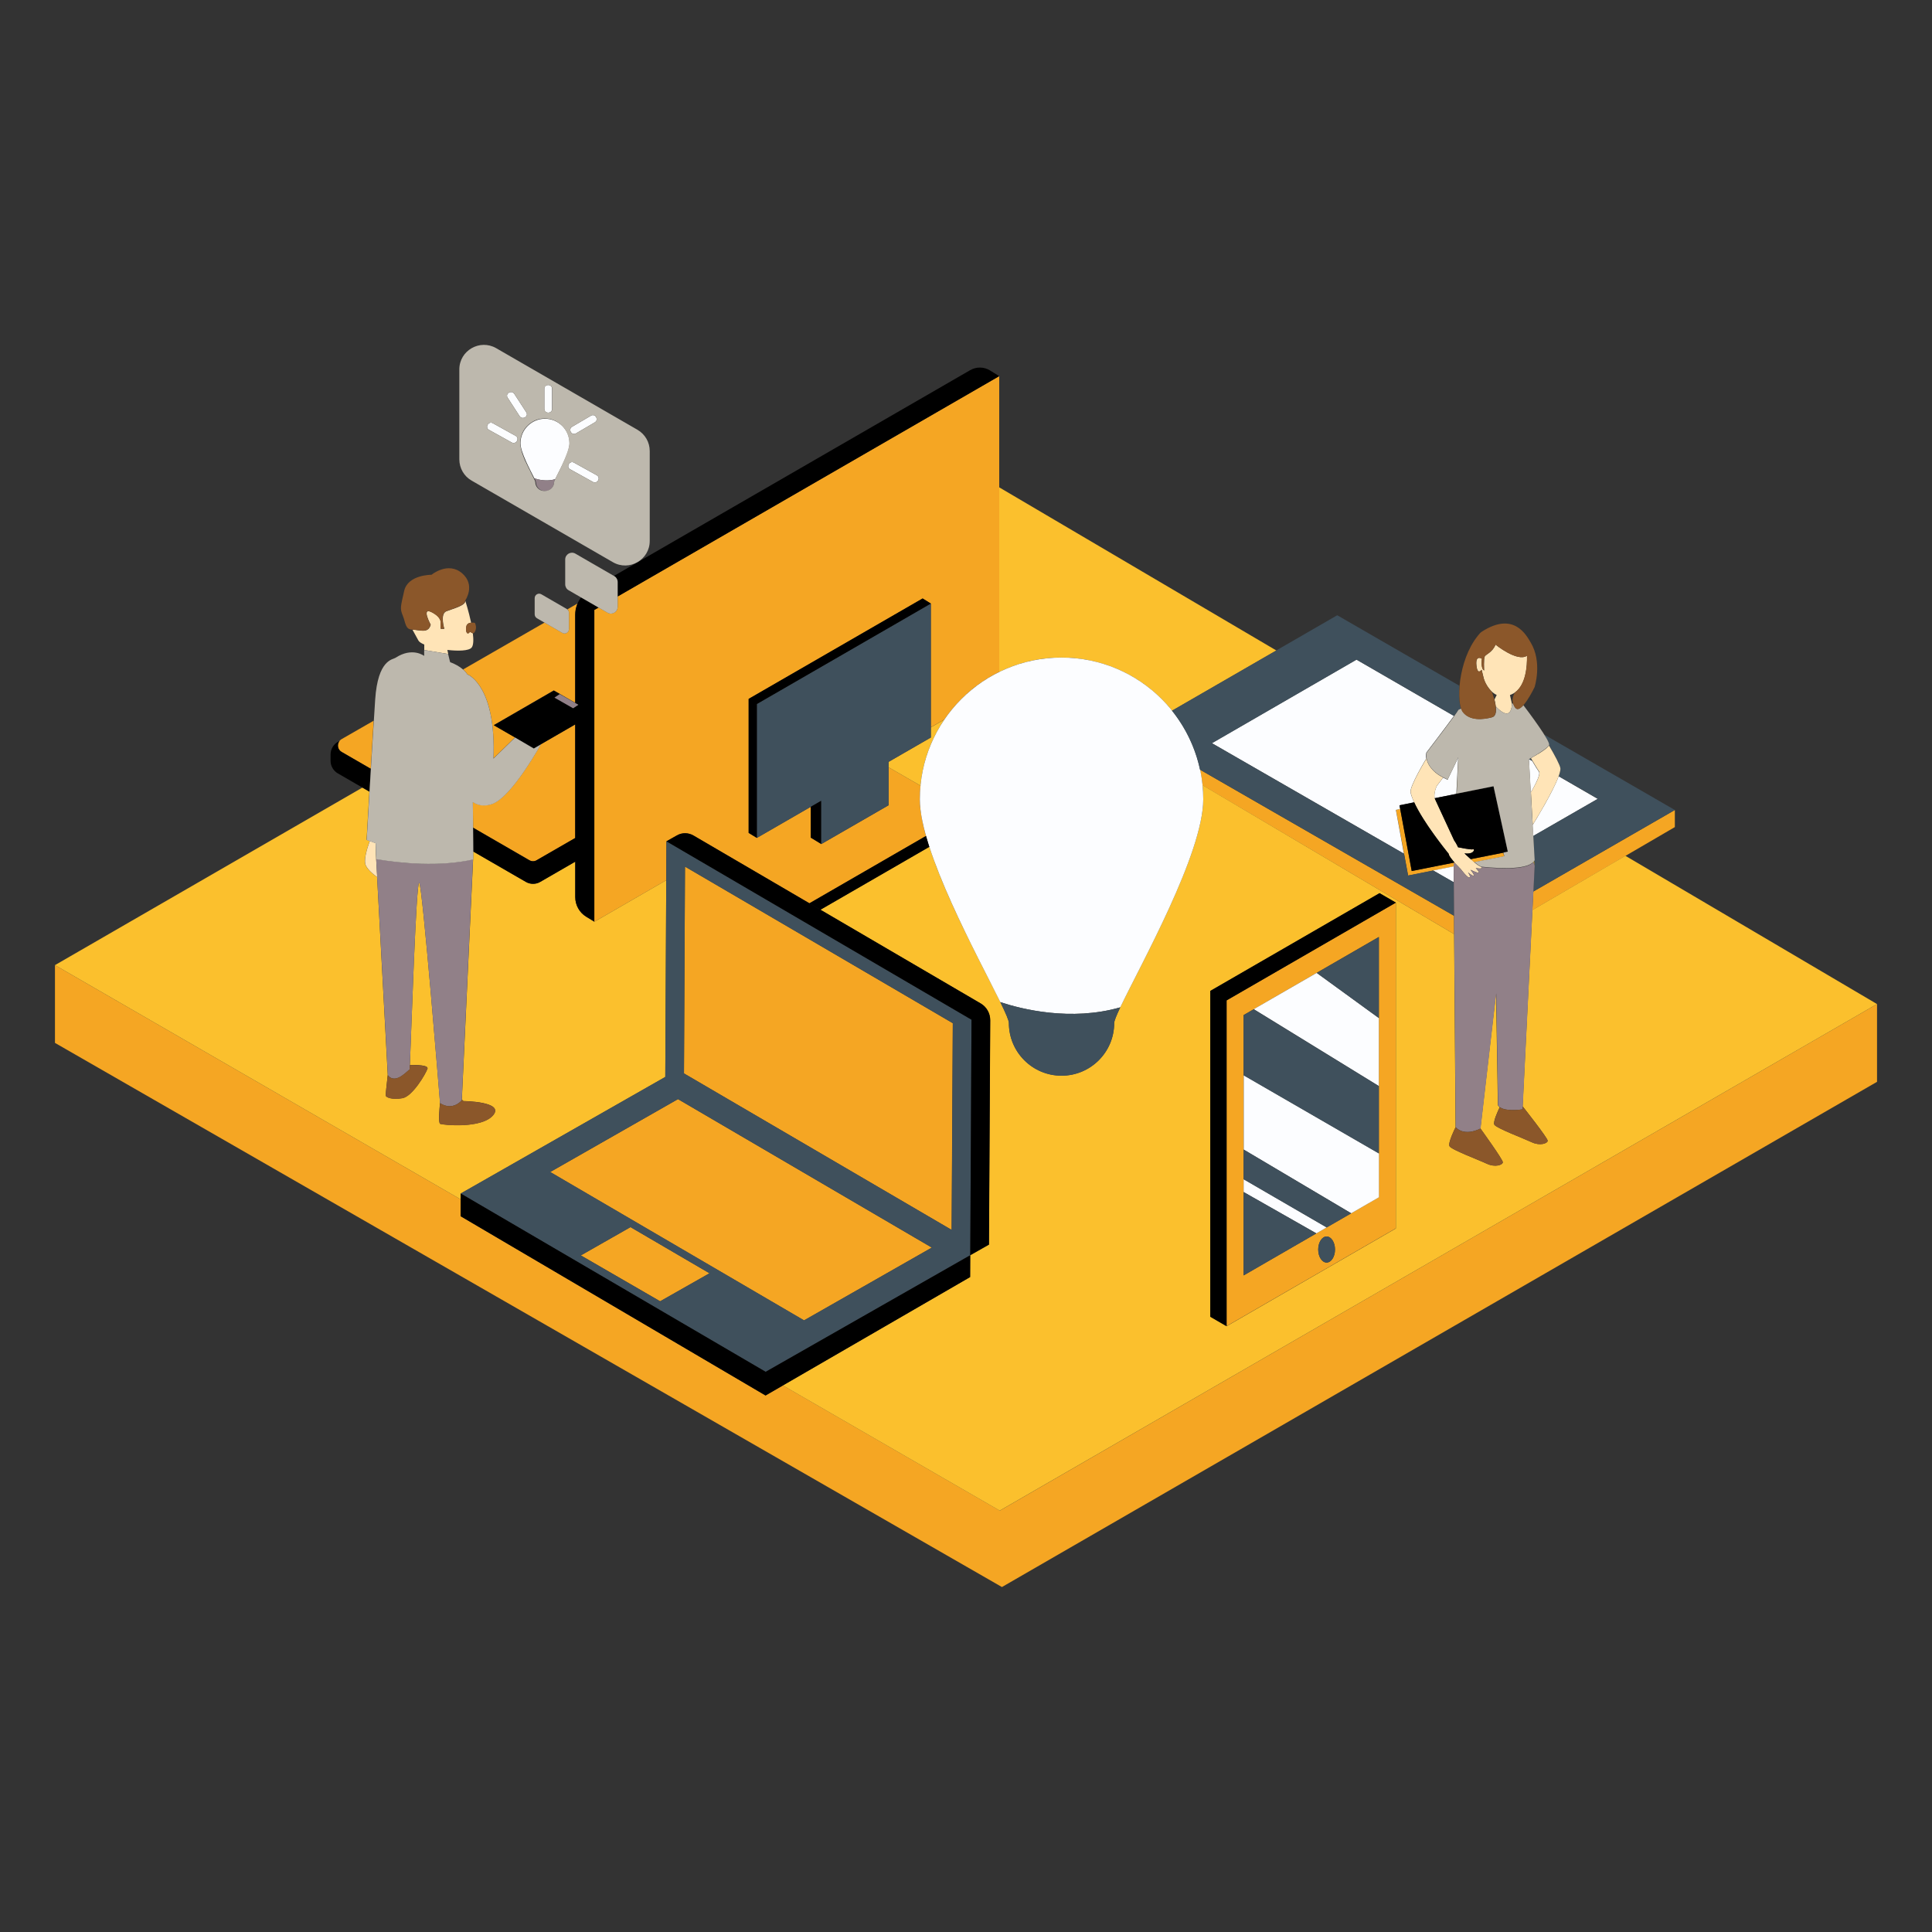 <?xml version="1.0" standalone="no"?>
<svg version="1.1" id="Layer_2" xmlns="http://www.w3.org/2000/svg" xmlns:xlink="http://www.w3.org/1999/xlink" x="0px" y="0px" viewBox="0 0 2000 2000" enable-background="new 0 0 2000 2000" xml:space="preserve">
<rect x="0" y="0" width="2000" height="2000" fill="#333333" stroke="none"/>
<path id="color_x5F_9" fill="#f5a623" d="M1943.1,1039.4v80.5l-905.9,523L56.9,1079.6v-80.5l420,242.5l-0.1,17.4l315.7,185.6
	l18-10.4l224.5,129.6L1943.1,1039.4z M595.5,749.9L560,770.4c-8.3,14.6-33,55.7-50.6,61.8c-8.3,2.9-15,1.2-19.9-2
	c0.1,9.7,0.2,18.7,0.3,26.6l58.3,33.7c2.4,1.4,5.3,1.4,7.6,0l39.9-23V749.9H595.5z M1269.7,1372.8l175.2-101.2V934.4l-175.2,101.2
	V1372.8z M1373.3,1307c-4.8,0-8.7-6.1-8.7-13.5s3.9-13.5,8.7-13.5c4.8,0,8.7,6.1,8.7,13.5S1378.1,1307,1373.3,1307z M1287.4,1050.8
	l140-80.9v269.5l-140,80.9V1050.8z M652.7,1270.3l81.8,47.8l-51.1,29l-82.1-47.5L652.7,1270.3z M353.7,765.1l33.1-19
	c-0.9,15-2,32.5-3,49.7l-30.1-17.4C348.6,775.4,348.6,768.1,353.7,765.1z M484.3,698.2l-0.2,0.3c-1.2-2.1-2.9-3.9-4.7-5.5l84.3-48.5
	l18.4,10.6c3,1.8,6.9-0.4,6.9-4v-16.8c0-1.4-0.6-2.6-1.6-3.5l10.5-6.1c-1.5,3.6-2.3,7.5-2.3,11.5v91.3l-6.1-3.5l-16.2-9.3
	l-62.1,35.9l22,12.7l-22.4,21.8C513.8,711.2,485.3,698.7,484.3,698.2z M701.8,1137.8l262.8,153.7l-132.3,75.4l-262.8-153.6
	L701.8,1137.8z M1733.8,838.5v17.7l-147.5,86l1-19.3L1733.8,838.5z M1505.3,967l-260.5-154.1c-0.5-5.5-1.4-10.9-2.5-16.1L1505.2,948
	L1505.3,967z M639.4,617.4l395-228.1v306.2c-0.3,0.1-0.5,0.2-0.7,0.4c-8.8,4.4-17,9.6-24.7,15.5c-1.3,1-2.6,2-3.8,3.1
	c-2.5,2.1-4.9,4.2-7.3,6.5c-0.9,0.9-1.8,1.7-2.7,2.6c-6.5,6.5-12.4,13.6-17.6,21.2l-14,8.1V624.8l-8.5-5.2L775,723.5v138.3v0.4
	l8.5,5.2l55.8-32.2v31.9l10.7,6.5v0.3l69.9-40.3v-39.3l33,19c-0.4,4.7-0.7,9.4-0.7,14.2l0,0c0,1,0,1.9,0.1,2.9c0,0.3,0,0.6,0,1
	c0,0.7,0.1,1.4,0.1,2.1c0,0.4,0.1,0.7,0.1,1.1c0.1,0.7,0.1,1.4,0.2,2.1c0,0.3,0.1,0.7,0.1,1c0.1,0.9,0.2,1.9,0.4,2.8
	c0,0.1,0,0.3,0.1,0.4c0.2,1.1,0.3,2.2,0.5,3.3c0.1,0.3,0.1,0.7,0.2,1c0.1,0.8,0.3,1.6,0.4,2.5c0.1,0.4,0.2,0.8,0.2,1.2
	c0.2,0.8,0.3,1.6,0.5,2.4c0.1,0.4,0.2,0.8,0.2,1.2c0.2,1,0.4,1.9,0.7,2.9c0.1,0.2,0.1,0.5,0.2,0.7c0.3,1.2,0.6,2.5,0.9,3.7
	c0.1,0.3,0.2,0.6,0.2,0.9c0.3,1,0.5,1.9,0.8,2.9c0.1,0.4,0.2,0.8,0.3,1.2c0.1,0.2,0.1,0.4,0.2,0.6l-120.7,69.7L743.6,880l-25.7-15
	c-5.3-3.1-11.9-3.2-17.2-0.1l-10.8,6.1l-0.2,40.2l-74.4,43V631.4l4.4-2.5l9.2,5.3c4.7,2.7,10.5-0.7,10.5-6.1V617.4z M709.1,897.1
	l277.2,162.1l-1.2,214l-277.1-162L709.1,897.1z M1508.8,896.2l-51.1,10.2l-12.6-68l4.4-0.9l11.9,64.1l44.3-8.8
	C1506.7,894,1507.8,895.1,1508.8,896.2z M1522.4,889.4l33.8-6.7l0.8,3.8l-30.9,6.1C1524.9,891.7,1523.6,890.5,1522.4,889.4z"></path>
<path id="color_x5F_8" fill="#fbc02d" d="M1471.5,844.4c0.1,0.2,0.3,0.5,0.4,0.7C1471.8,844.9,1471.6,844.7,1471.5,844.4z
	 M1468.5,839.4c-0.2-0.3-0.4-0.6-0.5-1C1468.1,838.8,1468.3,839.1,1468.5,839.4z M1469.7,841.5c-0.1-0.3-0.3-0.5-0.4-0.8
	C1469.4,841,1469.6,841.2,1469.7,841.5z M1472.8,846.6c0.2,0.3,0.4,0.6,0.6,0.9C1473.2,847.2,1473,846.9,1472.8,846.6z
	 M1476.3,852.1c-0.2-0.3-0.4-0.6-0.6-0.9C1475.9,851.5,1476.1,851.8,1476.3,852.1z M1474.2,848.9c0.2,0.3,0.4,0.6,0.6,0.9
	C1474.6,849.5,1474.4,849.2,1474.2,848.9z M1464.5,831.7c0.2,0.3,0.3,0.6,0.5,1C1464.8,832.4,1464.7,832.1,1464.5,831.7z
	 M1461.4,824.2L1461.4,824.2c0.2,0.6,0.4,1.3,0.7,1.9l0,0C1461.8,825.4,1461.6,824.8,1461.4,824.2z M1461.3,823.8
	c-0.2-0.6-0.4-1.1-0.5-1.7l0,0C1460.9,822.7,1461.1,823.3,1461.3,823.8z M1477.8,854.3c-0.2-0.3-0.3-0.5-0.5-0.8
	C1477.4,853.7,1477.6,854,1477.8,854.3z M1466.1,834.9c-0.2-0.3-0.3-0.7-0.5-1C1465.7,834.3,1465.9,834.6,1466.1,834.9z
	 M1462.9,828.3c-0.2-0.5-0.4-1-0.6-1.5C1462.5,827.2,1462.7,827.8,1462.9,828.3L1462.9,828.3z M1466.7,836.2c0.2,0.3,0.4,0.7,0.5,1
	C1467.1,836.8,1466.9,836.5,1466.7,836.2z M1476.6,784.8c0,0.2,0.1,0.5,0.1,0.7C1476.7,785.3,1476.6,785,1476.6,784.8z
	 M1476.6,784.7c0-0.2-0.1-0.5-0.1-0.7C1476.5,784.2,1476.6,784.5,1476.6,784.7z M1496.2,879.5c-0.3-0.4-0.6-0.8-0.9-1.2
	C1495.6,878.7,1495.9,879.1,1496.2,879.5z M1497.1,880.6c-0.2-0.2-0.3-0.4-0.5-0.6C1496.8,880.2,1496.9,880.4,1497.1,880.6z
	 M1494.7,877.6c-0.2-0.2-0.3-0.4-0.5-0.7C1494.4,877.2,1494.6,877.4,1494.7,877.6z M1481.2,859.2c0.2,0.2,0.3,0.5,0.5,0.7
	C1481.5,859.7,1481.4,859.5,1481.2,859.2z M1493.6,876.1c-0.2-0.2-0.4-0.5-0.5-0.7C1493.2,875.7,1493.4,875.9,1493.6,876.1z
	 M1497.5,881.1c0.1,0.2,0.3,0.4,0.4,0.5C1497.7,881.4,1497.6,881.3,1497.5,881.1z M1498.5,882.4c-0.1-0.1-0.2-0.3-0.4-0.5
	C1498.3,882.2,1498.4,882.3,1498.5,882.4z M1460.3,820.2c0.1,0.6,0.3,1.2,0.4,1.8l0,0C1460.6,821.4,1460.4,820.8,1460.3,820.2
	c-1.1-5.7,14.1-31.3,16.1-34.7l0,0C1476.4,785.5,1459.1,814.1,1460.3,820.2z M1476.5,784c-0.1-1.2-0.1-2.3,0-3.1
	C1476.4,781.7,1476.4,782.7,1476.5,784z M1491.8,873.8c0.2,0.2,0.4,0.5,0.5,0.7C1492.2,874.3,1492,874.1,1491.8,873.8z
	 M1487.1,867.5c0.1,0.2,0.3,0.4,0.4,0.6C1487.4,867.9,1487.2,867.7,1487.1,867.5z M1489.4,870.6c0.1,0.2,0.2,0.3,0.4,0.5
	C1489.6,870.9,1489.5,870.8,1489.4,870.6z M1491.1,872.9c-0.2-0.2-0.3-0.5-0.5-0.7C1490.8,872.4,1490.9,872.6,1491.1,872.9z
	 M1500.1,885.3c0-0.1-0.1-0.2-0.1-0.2C1500,885.2,1500,885.3,1500.1,885.3z M1525.7,879.5c0.2,0.4,0.1,1.3-0.7,2.1
	C1525.8,880.8,1525.9,879.9,1525.7,879.5z M1519.3,883.6c-1,0-2.1,0-3.4-0.2l0,0C1517.2,883.6,1518.3,883.7,1519.3,883.6z
	 M1523,882.9c0.9-0.4,1.6-0.9,2.1-1.3C1524.6,882.1,1523.9,882.6,1523,882.9z M1516.5,883.9c1,1,3.3,3.2,5.9,5.5
	C1519.8,887.1,1517.5,884.9,1516.5,883.9z M1504.6,891.6l-0.1-0.1C1504.6,891.5,1504.6,891.5,1504.6,891.6z M1505.1,892.1
	C1505.1,892.1,1505.1,892.2,1505.1,892.1C1505.1,892.2,1505.1,892.1,1505.1,892.1z M1504,890.8c0,0.1,0.1,0.1,0.1,0.2
	C1504,890.9,1504,890.8,1504,890.8z M1505.7,892.8L1505.7,892.8L1505.7,892.8L1505.7,892.8z M1485.8,827.8c-0.1-0.2-0.2-0.5-0.3-0.7
	C1485.6,827.3,1485.7,827.6,1485.8,827.8z M1526.2,892.7l30.9-6.1L1526.2,892.7c-0.6-0.5-1.2-1-1.9-1.6c0.9,0.8,1.8,1.6,2.7,2.3
	C1526.7,893.2,1526.5,892.9,1526.2,892.7z M1516.3,883.7l0.1,0.1C1516.3,883.8,1516.3,883.8,1516.3,883.7z M1509.5,784.4l-1.7,37.4
	l-22.5,4.5l60.7-12.2l-38.1,7.6L1509.5,784.4z M1522.3,900.4c0,0,0.6,0.3,1.4,0.7C1522.9,900.7,1522.3,900.4,1522.3,900.4
	L1522.3,900.4z M1522.4,889.5c0.6,0.5,1.2,1.1,1.8,1.6C1523.6,890.5,1523,890,1522.4,889.5z M1499.8,884.6c0-0.1,0-0.2,0-0.3
	C1499.8,884.4,1499.8,884.5,1499.8,884.6z M1499.8,884.7c0,0.1,0,0.2,0.1,0.2C1499.9,884.9,1499.9,884.8,1499.8,884.7z
	 M1499.1,883.2c-0.1-0.1-0.2-0.3-0.4-0.4C1498.9,882.9,1499,883,1499.1,883.2z M1503.6,890.3c-0.1-0.1-0.1-0.1-0.2-0.2
	C1503.5,890.2,1503.5,890.3,1503.6,890.3z M1500.3,885.8c0-0.1-0.1-0.2-0.1-0.2C1500.2,885.6,1500.3,885.7,1500.3,885.8z
	 M1484.7,864.2c-0.2-0.3-0.4-0.5-0.6-0.8C1484.3,863.7,1484.5,864,1484.7,864.2z M1483.2,862.1c-0.2-0.3-0.4-0.5-0.6-0.8
	C1482.8,861.6,1483,861.9,1483.2,862.1z M1500.6,886.3c-0.1-0.1-0.1-0.2-0.1-0.3C1500.5,886.1,1500.5,886.2,1500.6,886.3z
	 M1502.4,888.9c0.1,0.1,0.1,0.2,0.2,0.2C1502.5,889,1502.5,888.9,1502.4,888.9z M1502.9,889.5c0.1,0.1,0.1,0.1,0.2,0.2
	C1503,889.6,1503,889.6,1502.9,889.5z M1502.1,888.5c-0.1-0.1-0.1-0.2-0.2-0.2C1502,888.3,1502.1,888.4,1502.1,888.5z M1500.9,886.8
	c-0.1-0.1-0.1-0.2-0.2-0.3C1500.8,886.6,1500.9,886.7,1500.9,886.8z M1501.3,887.3c-0.1-0.1-0.1-0.2-0.2-0.3
	C1501.2,887.2,1501.2,887.2,1501.3,887.3z M1501.7,887.9c-0.1-0.1-0.1-0.2-0.2-0.2C1501.6,887.7,1501.6,887.8,1501.7,887.9z
	 M1484.9,823.6c0,1,0.1,1.9,0.3,2.7c0.1,0.3,0.1,0.5,0.2,0.8C1485.1,826,1484.9,824.8,1484.9,823.6z M489.5,837.9c0-0.3,0-0.7,0-1
	C489.5,837.3,489.5,837.6,489.5,837.9z M489.6,850.4c0,0.4,0,0.8,0,1.2C489.6,851.2,489.6,850.8,489.6,850.4z M489.5,843.6
	c0,0.3,0,0.5,0,0.8C489.5,844.1,489.5,843.8,489.5,843.6z M489.5,840.2c0,0.4,0,0.7,0,1.1C489.5,840.9,489.5,840.5,489.5,840.2z
	 M489.4,833.5c0,0.4,0,0.8,0,1.2C489.4,834.3,489.4,833.9,489.4,833.5z M489.7,866.4c0-0.6,0-1.3,0-1.9
	C489.7,865.1,489.7,865.7,489.7,866.4z M489.7,866.9c0,0.5,0,1,0,1.5C489.7,867.9,489.7,867.4,489.7,866.9z M952.4,820.2
	c0,0.2,0,0.4,0,0.6C952.3,820.6,952.3,820.4,952.4,820.2z M489.7,864c0-0.6,0-1.2,0-1.8C489.7,862.9,489.7,863.5,489.7,864z
	 M952.5,833.9c0-0.2,0-0.3,0-0.5l0,0C952.4,833.6,952.4,833.7,952.5,833.9z M489.6,853.2c0,0.4,0,0.8,0,1.2
	C489.6,853.9,489.6,853.6,489.6,853.2z M952.3,831.3c0-0.1,0-0.2,0-0.4C952.3,831,952.3,831.2,952.3,831.3L952.3,831.3z
	 M552.6,774.7l7.4-4.3l35.6-20.5l19.2-11.1L552.6,774.7z M533.2,763.5l19.4,11.2l-41.4-23.9L533.2,763.5z M382.7,814
	c0-0.2,0-0.3,0-0.5C382.8,813.6,382.7,813.8,382.7,814z M1149.1,1045.4c-2.6,0.6-5.1,1.1-7.7,1.5
	C1144,1046.5,1146.5,1046,1149.1,1045.4z M1126.4,1048.8c-6.2,0.5-12.3,0.7-18.3,0.7C1114.1,1049.6,1120.2,1049.4,1126.4,1048.8z
	 M1103.4,1049.4c-17.9-0.5-34.2-3.2-47.3-6.3C1069.2,1046.2,1085.5,1048.9,1103.4,1049.4z M1213.4,735.7l107.9-62.3l-286.9-168.9
	v191.1c-0.1,0.1-0.3,0.1-0.4,0.2c19.6-9.7,41.6-15.1,64.9-15.1C1145.2,680.7,1186.5,702.2,1213.4,735.7z M1049.9,1041.6
	c0.5,0.1,1.1,0.3,1.6,0.4C1051,1041.9,1050.4,1041.8,1049.9,1041.6z M1534.1,898.4L1534.1,898.4L1534.1,898.4z M1038.5,1038.4
	c-0.6-0.2-1.1-0.3-1.6-0.5C1037.4,1038,1037.9,1038.2,1038.5,1038.4z M489.6,856.3c0,0.3,0,0.6,0,0.9c0-0.1,0-0.2,0-0.4
	C489.6,856.7,489.6,856.5,489.6,856.3z M589.5,724.2l-10-5.8l19.3,11.1l-3.2-1.8L589.5,724.2z M489.6,857.8c0,0.6,0,1.1,0,1.7
	C489.7,858.9,489.7,858.4,489.6,857.8z M952.2,827.4L952.2,827.4L952.2,827.4L952.2,827.4c0-1.2,0-2.4,0-3.6
	C952.2,825,952.2,826.2,952.2,827.4z M1041.4,1039.3c0.7,0.2,1.4,0.4,2.1,0.6C1042.8,1039.7,1042.1,1039.5,1041.4,1039.3z
	 M489.7,860.3c0,0.5,0,0.9,0,1.4C489.7,861.2,489.7,860.7,489.7,860.3z M958.5,864.9c0,0.1,0.1,0.3,0.1,0.4l0,0
	C958.6,865.2,958.5,865.1,958.5,864.9z M1021,703.1c0,0-0.1,0-0.1,0.1C1020.9,703.1,1020.9,703.1,1021,703.1z M1030.4,697.6
	L1030.4,697.6L1030.4,697.6z M1024,701.2L1024,701.2L1024,701.2z M1027.2,699.4L1027.2,699.4L1027.2,699.4z M1001.7,717.5
	c-0.2,0.2-0.4,0.3-0.6,0.5C1001.4,717.8,1001.6,717.6,1001.7,717.5z M985.9,733.9c0.1-0.1,0.1-0.1,0.2-0.2
	C986,733.7,985.9,733.8,985.9,733.9z M1009,711.5L1009,711.5L1009,711.5L1009,711.5z M952.8,837.2c0,0.2,0,0.3,0,0.5l0,0
	C952.8,837.5,952.8,837.4,952.8,837.2z M1448.7,833.6l0.7,3.9l11.9,64.1L1448.7,833.6z M1017.9,705l-0.1,0.1
	C1017.8,705.1,1017.9,705.1,1017.9,705z M1463.4,829.4c0.2,0.4,0.3,0.8,0.5,1.2l-15.2,3.1l15.2-3.1
	C1463.8,830.2,1463.6,829.8,1463.4,829.4z M988.1,731.2c0.1-0.2,0.3-0.3,0.4-0.5C988.4,730.9,988.2,731.1,988.1,731.2z
	 M1014.8,707.2l0.1-0.1C1014.9,707.1,1014.8,707.2,1014.8,707.2z M1011.9,709.2C1011.9,709.3,1011.9,709.3,1011.9,709.2
	C1011.9,709.3,1011.9,709.3,1011.9,709.2z M1499.2,883.3c0.1,0.2,0.3,0.3,0.3,0.4c0.1,0.1,0.1,0.2,0.1,0.3c0-0.1-0.1-0.2-0.1-0.3
	C1499.5,883.6,1499.4,883.5,1499.2,883.3z M957.3,860.7c-0.1-0.3-0.2-0.6-0.2-0.9l0,0C957.2,860.1,957.2,860.4,957.3,860.7
	L957.3,860.7z M955.3,852.5c-0.1-0.4-0.2-0.8-0.2-1.2l0,0C955.2,851.7,955.3,852.1,955.3,852.5L955.3,852.5z M956.2,856.1
	c-0.1-0.2-0.1-0.5-0.2-0.7l0,0C956.1,855.7,956.1,855.9,956.2,856.1L956.2,856.1z M954.4,847.7L954.4,847.7c0.1,0.4,0.1,0.8,0.2,1.1
	C954.5,848.5,954.4,848.1,954.4,847.7z M953.9,845.3L953.9,845.3c0-0.2-0.1-0.4-0.1-0.5C953.9,844.9,953.9,845.1,953.9,845.3z
	 M991.3,727.6c-0.3,0.3-0.6,0.7-1,1C990.7,728.3,991,728,991.3,727.6z M953.2,840.8c0-0.1,0-0.2,0-0.3l0,0
	C953.2,840.6,953.2,840.7,953.2,840.8z M960.5,871.8L960.5,871.8L960.5,871.8L960.5,871.8z M959.2,867.6
	C959.2,867.6,959.2,867.5,959.2,867.6L959.2,867.6C959.2,867.5,959.2,867.6,959.2,867.6z M958.1,863.6L958.1,863.6
	c0.1,0.3,0.2,0.6,0.3,0.9C958.3,864.2,958.2,863.9,958.1,863.6z M992.7,726.1c0.7-0.8,1.5-1.6,2.3-2.3
	C994.2,724.6,993.5,725.4,992.7,726.1z M1485.6,865.5c0.2,0.3,0.4,0.5,0.6,0.8C1486,866,1485.8,865.8,1485.6,865.5z M977.6,744.9
	l-14,8.1v10.5l-43.7,25.2v5.6l33,19l0,0C955.3,788,964.1,764.7,977.6,744.9L977.6,744.9z M1498.5,807.1c-0.8-0.4-1.6-0.7-2.4-1.1
	C1496.8,806.4,1497.6,806.8,1498.5,807.1z M1534.1,898.1C1534.1,898.2,1534.1,898.2,1534.1,898.1
	C1534.1,898.2,1534.1,898.2,1534.1,898.1z M1533.8,898.7l-0.1,0.1C1533.7,898.8,1533.8,898.7,1533.8,898.7z M1576,1148.4
	C1576.1,1148.4,1576.1,1148.4,1576,1148.4C1576.1,1148.4,1576.1,1148.4,1576,1148.4z M1575.6,897.7L1575.6,897.7L1575.6,897.7z
	 M1533.2,899c0.1,0,0.3-0.1,0.4-0.1C1533.4,898.9,1533.3,898.9,1533.2,899z M1533,899c-0.1,0-0.2,0-0.3,0.1
	C1532.8,899,1532.9,899,1533,899z M1533.8,897.8l-0.1-0.1C1533.7,897.7,1533.8,897.8,1533.8,897.8z M1485.1,821
	c-0.1,0.5-0.1,1.1-0.2,1.6c0,0.3,0,0.6,0,0.9C1484.9,822.7,1485,821.8,1485.1,821z M1574.4,1148.6
	C1574.5,1148.6,1574.5,1148.6,1574.4,1148.6C1574.5,1148.6,1574.5,1148.6,1574.4,1148.6z M1575.9,1148.4L1575.9,1148.4
	L1575.9,1148.4z M1575,1148.5C1575,1148.5,1574.9,1148.5,1575,1148.5C1574.9,1148.5,1575,1148.5,1575,1148.5z M1579.9,896.6
	C1579.9,896.6,1580,896.6,1579.9,896.6C1580,896.6,1579.9,896.6,1579.9,896.6z M1575.3,1148.5h0.1H1575.3z M1575.7,1148.4
	L1575.7,1148.4L1575.7,1148.4z M1578.6,897L1578.6,897L1578.6,897z M1479.2,776c-1.3,1.7-2.1,2.7-2.3,3
	C1477.1,778.7,1477.9,777.6,1479.2,776z M1480.1,774.7c1.2-1.5,2.6-3.4,4.1-5.4l0,0C1482.7,771.4,1481.3,773.2,1480.1,774.7z
	 M1479.6,775.5c0.1-0.1,0.2-0.3,0.3-0.4C1479.8,775.2,1479.7,775.3,1479.6,775.5z M1532.4,897.1c0.2,0.1,0.4,0.1,0.5,0.2
	C1532.8,897.2,1532.6,897.1,1532.4,897.1z M1528.1,894.2c0.3,0.2,0.5,0.4,0.8,0.6C1528.6,894.6,1528.3,894.4,1528.1,894.2z
	 M1529.6,895.4c-0.2-0.1-0.4-0.3-0.6-0.5C1529.2,895.1,1529.4,895.2,1529.6,895.4z M1532.1,899.1c0.1,0,0.2,0,0.4,0
	C1532.4,899.1,1532.2,899.1,1532.1,899.1z M1531.9,899.1c-0.1,0-0.3,0-0.4,0C1531.6,899.1,1531.7,899.1,1531.9,899.1z M1225.4,753.1
	C1225.4,753,1225.4,753,1225.4,753.1C1225.4,753,1225.4,753,1225.4,753.1z M1241.4,792.6c0-0.1,0-0.1-0.1-0.2
	C1241.4,792.5,1241.4,792.5,1241.4,792.6z M1533.9,898.6C1534,898.6,1534,898.6,1533.9,898.6C1534,898.6,1534,898.6,1533.9,898.6z
	 M1234.7,772c0,0.1,0,0.1,0.1,0.2C1234.8,772.1,1234.8,772,1234.7,772z M1233.1,768.1L1233.1,768.1L1233.1,768.1z M1242.4,796.8
	L1242.4,796.8L1242.4,796.8L1242.4,796.8z M1595,840.1c-0.3,0.6-0.7,1.2-1,1.7C1594.3,841.3,1594.7,840.7,1595,840.1z M1591.9,845.3
	c0.2-0.3,0.4-0.6,0.5-0.9C1592.3,844.7,1592.1,845,1591.9,845.3z M1596.1,838.2c-0.2,0.3-0.4,0.6-0.6,1
	C1595.7,838.8,1595.9,838.5,1596.1,838.2z M1592.9,843.6c0.2-0.3,0.4-0.7,0.6-1.1C1593.4,842.9,1593.1,843.3,1592.9,843.6z
	 M1596.7,837.1c0.2-0.3,0.4-0.6,0.5-0.9C1597.1,836.5,1596.9,836.8,1596.7,837.1z M1943.1,1039.4l-908.2,524.4l-224.5-129.6
	l193.8-112.2l0.1-22.6l19.4-11l1.3-232.3c0-7.1-3.7-13.7-9.8-17.3L779.8,901.1l58,33.9l11.5,6.7L962,876.6v-0.1l0,0
	c18,55.6,56.1,125.4,73.5,160.8l0,0c5.5,11.2,8.9,19,8.9,21.7c0,30.1,24.4,54.5,54.5,54.5s54.5-24.4,54.5-54.5c0-2.2,2.4-8,6.3-16.3
	l0,0c20.8-43.7,85.9-159.2,85.9-215.4c0-4.9-0.2-9.7-0.7-14.5L1505.3,967l1.5,199.9c0,0-8.1,16-6.3,19.6s30.2,14.2,38.7,18.2
	s16.5,1.3,16.5-1.6s-23.2-34.9-23.2-34.9l16.2-140l1.9,115.9c0.4,0.8,1.1,1.5,1.9,2l0,0c-1.9,4-7.1,15.2-5.6,18.1
	c1.9,3.6,30.2,14.2,38.7,18.2s16.5,1.3,16.5-1.6s-25.9-35.6-25.9-35.6l0,0l12.4-249.2l-1.3,26.8l-1,19.3l96.3-56.2L1943.1,1039.4z
	 M1445,934.4l-16.9-9.8l-175.2,101.2v337.3l16.9,9.8l175.2-101.2V934.4z M1588.2,851.5c0.2-0.3,0.3-0.6,0.5-0.9
	C1588.6,850.9,1588.4,851.2,1588.2,851.5z M1362.7,1276.8l-75.3,43.5l140-80.9l-54.1,31.2L1362.7,1276.8z M1587.6,852.5
	c0.1-0.2,0.3-0.5,0.4-0.7C1587.9,852,1587.8,852.3,1587.6,852.5z M1587,853.5c0.1-0.2,0.3-0.4,0.4-0.7
	C1587.3,853,1587.1,853.2,1587,853.5z M1589,850.3c0.2-0.4,0.5-0.8,0.8-1.3C1589.5,849.4,1589.2,849.9,1589,850.3z M1589.9,848.7
	c0.2-0.4,0.4-0.7,0.7-1.1C1590.4,847.9,1590.2,848.3,1589.9,848.7z M1591,847c0.2-0.3,0.4-0.6,0.5-0.9
	C1591.3,846.4,1591.1,846.7,1591,847z M424.1,1106.9L424.1,1106.9L424.1,1106.9z M424,1107.3L424,1107.3L424,1107.3z M1577.1,897.3
	L1577.1,897.3L1577.1,897.3z M424.2,1104.8L424.2,1104.8L424.2,1104.8z M424.1,1106.3C424.1,1106.4,424.1,1106.4,424.1,1106.3
	C424.1,1106.4,424.1,1106.4,424.1,1106.3z M424,1107.5L424,1107.5L424,1107.5z M476.9,1235.6l211.8-120.7l1-203.7l-74.4,43l-8.4-5.1
	c-7.1-4.3-11.4-12-11.4-20.3V892l-36.2,20.9c-4.6,2.7-10.4,2.7-15,0l-54.5-31.5c0-1.2,0-2.5,0-4c0,6,0.1,9.4,0.1,9.4s0-0.1,0-0.2
	c0,0.1,0,0.2,0,0.2l-11.8,251.5c0.9,0.9,1.6,1.5,1.6,1.5s42.8,0.4,30.8,14.6c-12,14.3-52.1,10.1-54.8,9c-2.3-1-0.7-16.4-0.2-21.9
	c-0.8-10.5-18.1-223.8-21.5-227.7c-3.2-3.6-8.4,158.2-9.7,188.7l0,0c6.9-0.2,19.6,0,18.2,3.9c-1.9,5.3-15.4,28.5-25.9,30.4
	s-16.9-0.8-17.3-2.6c-0.2-1.1,1.1-12.6,2.1-21.4v0.1L389,882.4l1.4,25.5c-5.2-3.5-11.5-9.3-12.4-13.8c-1.2-6.3,2.6-17.4,4.7-23.5
	l-3.2-1.2c0,0,1.3-22.3,2.9-50.3c0,0.1,0,0.2,0,0.3l-7.2-4.1L56.9,999.1l420,242.5V1235.6z M489.8,872.9
	C489.8,872.8,489.8,872.8,489.8,872.9C489.8,872.8,489.8,872.8,489.8,872.9z M489.7,869.1c0,0.3,0,0.5,0,0.8
	C489.7,869.6,489.7,869.4,489.7,869.1z M489.8,875.1c0,0.2,0,0.4,0,0.6C489.8,875.5,489.8,875.3,489.8,875.1z M1586.6,854.2
	c0.1-0.2,0.3-0.4,0.4-0.7C1586.8,853.8,1586.7,854,1586.6,854.2l-0.5-9.4l2.6,46l-1.4-25.3L1586.6,854.2z M489.8,876.2
	c0,0.4,0,0.7,0,1.1C489.8,876.9,489.8,876.5,489.8,876.2z M1588.6,890.8c-0.3,0.6-0.8,1.2-1.3,1.8c0.6,1,1.1,2.2,1.3,3.6l-0.3-4.9
	C1588.4,891.1,1588.5,891,1588.6,890.8z M489.8,870.9c0,0.3,0,0.6,0,0.8C489.8,871.5,489.8,871.2,489.8,870.9z M1533.9,897.9
	C1534,898,1534,898,1533.9,897.9C1534,898,1534,898,1533.9,897.9z M1479.7,792.8c-0.1-0.2-0.2-0.4-0.3-0.6
	C1479.5,792.4,1479.6,792.6,1479.7,792.8z M1476.8,786L1476.8,786c0-0.1-0.1-0.2-0.1-0.3c0.1,0.4,0.2,0.9,0.4,1.7
	c-0.2-0.6-0.3-1.1-0.4-1.7C1476.8,785.7,1476.8,785.8,1476.8,786z M1479,791.5c0.1,0.2,0.2,0.3,0.3,0.5
	C1479.2,791.9,1479.1,791.7,1479,791.5z M1480.2,793.5c-0.1-0.2-0.3-0.4-0.4-0.6C1480,793.1,1480.1,793.3,1480.2,793.5z M1478,789.5
	c0.1,0.2,0.1,0.3,0.2,0.5C1478.1,789.8,1478.1,789.7,1478,789.5z M1478.6,790.8c0.1,0.2,0.2,0.3,0.3,0.5
	C1478.8,791.2,1478.7,791,1478.6,790.8z M1476.7,779.7c0,0.1,0,0.2,0,0.2C1476.6,779.9,1476.7,779.8,1476.7,779.7z M1476.7,785.2
	L1476.7,785.2L1476.7,785.2z M1476.8,779.1L1476.8,779.1L1476.8,779.1z M1476.6,780c0,0.1,0,0.2,0,0.3
	C1476.6,780.2,1476.6,780.1,1476.6,780z M1476.5,780.8c0-0.1,0-0.3,0-0.4C1476.5,780.6,1476.5,780.7,1476.5,780.8z M1476.7,785.4
	c0,0.1,0,0.1,0,0.2C1476.7,785.5,1476.7,785.4,1476.7,785.4z M1476.7,785.4c0-0.1,0-0.1,0-0.1
	C1476.7,785.3,1476.7,785.3,1476.7,785.4z M1478.3,790.2c0.1,0.2,0.2,0.3,0.2,0.5C1478.4,790.5,1478.4,790.3,1478.3,790.2z
	 M1486.7,815.1c-0.1,0.2-0.2,0.5-0.3,0.7C1486.5,815.6,1486.6,815.4,1486.7,815.1z M1509.5,784.4L1509.5,784.4l-11,22.8
	L1509.5,784.4z M1486.1,817c0.1-0.3,0.2-0.5,0.2-0.8C1486.2,816.5,1486.1,816.7,1486.1,817z M1487.2,813.9c-0.1,0.3-0.3,0.6-0.4,0.9
	C1486.9,814.5,1487.1,814.2,1487.2,813.9z M1485.4,819.3c0,0.1-0.1,0.3-0.1,0.4C1485.4,819.5,1485.4,819.4,1485.4,819.3z
	 M1485.9,817.3c-0.1,0.4-0.2,0.7-0.3,1.1C1485.7,818.1,1485.8,817.7,1485.9,817.3z M1493.8,804.9c-3.6-1.9-6.4-3.9-8.7-5.8
	C1487.4,801,1490.2,803,1493.8,804.9z M1477.1,787.3c0,0.1,0.1,0.3,0.1,0.5C1477.2,787.6,1477.2,787.4,1477.1,787.3z M1477.3,787.8
	c0,0.1,0.1,0.3,0.2,0.5C1477.4,788.1,1477.4,787.9,1477.3,787.8z M1477.5,788.3c0.1,0.1,0.1,0.3,0.2,0.5
	C1477.6,788.6,1477.6,788.5,1477.5,788.3z M1477.7,788.9c0.1,0.1,0.1,0.3,0.2,0.5C1477.9,789.2,1477.8,789.1,1477.7,788.9z
	 M1493.8,804.9L1493.8,804.9L1493.8,804.9l-3.1,4.2L1493.8,804.9L1493.8,804.9c0.1,0,0.1,0.1,0.2,0.1
	C1493.9,804.9,1493.9,804.9,1493.8,804.9z M1484.9,798.8l0.1,0.1c-2-1.8-3.5-3.6-4.7-5.3c1,1.5,2.4,3.1,4,4.7
	C1484.5,798.5,1484.7,798.6,1484.9,798.8z M1528.9,898.8c0.2,0,0.4,0.1,0.6,0.1C1529.3,898.9,1529.1,898.9,1528.9,898.8z
	 M1530.3,903.5L1530.3,903.5c0.5,0,0.6-0.3,0.4-0.8C1530.8,903.2,1530.7,903.5,1530.3,903.5z M1530.4,899c-0.2,0-0.3,0-0.5-0.1
	C1530,899,1530.2,899,1530.4,899z M1528.7,899.7c0.2,0.3,0.5,0.6,0.7,0.9C1529.1,900.3,1528.9,900,1528.7,899.7z M1531.2,899.1
	c-0.1,0-0.3,0-0.5,0C1530.9,899.1,1531,899.1,1531.2,899.1z M1476.7,779.5c0,0.1,0,0.1,0,0.2
	C1476.7,779.6,1476.7,779.5,1476.7,779.5z M1530.7,902.7c-0.1-0.2-0.2-0.5-0.4-0.8C1530.5,902.2,1530.6,902.5,1530.7,902.7z
	 M1529.4,900.6c0.4,0.5,0.7,0.9,0.9,1.4C1530.1,901.5,1529.7,901,1529.4,900.6z M1524.3,901.4c0.4,0.2,0.8,0.4,1.2,0.6
	C1525.1,901.8,1524.7,901.6,1524.3,901.4z M1530.4,895.9c-0.2-0.1-0.4-0.3-0.6-0.4C1530,895.7,1530.2,895.8,1530.4,895.9z
	 M1531.1,896.4c-0.2-0.1-0.4-0.3-0.6-0.4C1530.7,896.2,1530.9,896.3,1531.1,896.4z M1531.9,896.8c0.2,0.1,0.3,0.2,0.5,0.2
	C1532.2,897,1532,896.9,1531.9,896.8z M1531.3,896.5c0.2,0.1,0.3,0.2,0.4,0.2C1531.6,896.7,1531.4,896.6,1531.3,896.5z
	 M1527.2,893.6c0.2,0.2,0.4,0.4,0.7,0.5C1527.7,893.9,1527.4,893.7,1527.2,893.6z M1527.7,898.6c0.3,0.1,0.7,0.2,1,0.2
	C1528.3,898.7,1528,898.6,1527.7,898.6z M1525.7,906.7c-0.1,0-0.2,0-0.3,0c-1.1-0.2-2.5-1.1-3.6-2c1.1,0.9,2.5,1.8,3.6,2
	C1525.5,906.7,1525.6,906.7,1525.7,906.7z M1512.1,899.6L1512.1,899.6L1512.1,899.6z M1511.9,899.4
	C1511.9,899.5,1512,899.5,1511.9,899.4C1512,899.5,1511.9,899.5,1511.9,899.4z M1509.2,896.7c-0.1-0.1-0.2-0.2-0.2-0.2
	C1509.1,896.5,1509.2,896.6,1509.2,896.7z M1511.8,899.4l-0.1-0.1C1511.7,899.3,1511.8,899.3,1511.8,899.4z M1476.8,779.2
	C1476.8,779.2,1476.8,779.1,1476.8,779.2C1476.8,779.1,1476.8,779.2,1476.8,779.2z M1509.7,897.2c-0.1-0.1-0.1-0.2-0.2-0.2
	C1509.6,897,1509.6,897.1,1509.7,897.2z M1476.7,779.4c0-0.1,0-0.1,0-0.1C1476.8,779.3,1476.8,779.3,1476.7,779.4z M1510.2,897.7
	c-0.1-0.1-0.2-0.2-0.2-0.3C1510,897.5,1510.1,897.6,1510.2,897.7z M1510.6,898.1c-0.1-0.1-0.1-0.1-0.2-0.2
	C1510.4,897.9,1510.5,898,1510.6,898.1z M1511.1,898.7l0.1,0.1C1511.2,898.7,1511.2,898.7,1511.1,898.7z M1510.8,898.3
	c0.1,0.1,0.1,0.1,0.2,0.2C1510.9,898.4,1510.8,898.3,1510.8,898.3z M1511.5,899l0.1,0.1C1511.5,899.1,1511.5,899,1511.5,899z"></path>
<path id="color_x5F_7" fill="#FCFDFF" d="M592.2,441.8c6.5-3.8,13.1-7.6,19.6-11.5c4.4-2.6,8.4,4.3,4,6.9
	c-6.5,3.8-13.1,7.6-19.6,11.5C591.8,451.3,587.8,444.4,592.2,441.8z M1613.5,803.6c-5.7,15.8-23.8,45.5-27,50.6l0.6,11.3L1654,827
	L1613.5,803.6z M571.5,423.3c0-7,0-13.9,0-20.9c0-5.1-8-5.1-8,0c0,7,0,13.9,0,20.9C563.6,428.5,571.5,428.5,571.5,423.3z
	 M1509.5,784.4l-11,22.8c-1.6-0.7-3.2-1.5-4.6-2.2l0,0l-6.3,8.3c-0.1,0.2-0.2,0.5-0.4,0.7c-0.6,1.3-1.2,2.8-1.6,4.5
	c-0.3,1.4-0.6,2.8-0.7,4.1s0,2.6,0.2,3.7l22.5-4.5L1509.5,784.4z M1504.9,912.9l-0.1-16l-21.2,4.2l20.9,12L1504.9,912.9z
	 M544.8,426.8c-4.1-6.4-8.2-12.7-12.4-19.1c-2.8-4.3-9.7-0.3-6.9,4c4.1,6.4,8.2,12.7,12.4,19.1C540.7,435.1,547.6,431.1,544.8,426.8
	z M1582.7,786.2l1.9,34.3c2.4-4.1,10.8-18.7,8.5-21.6c-1.3-1.7-4.4-6.7-7-11.2l-3.1-1.8C1582.9,786.2,1582.7,786.2,1582.7,786.2z
	 M533.8,451.2c-7.9-4.4-15.7-8.7-23.6-13.1c-4.5-2.5-8.5,4.4-4,6.9c7.9,4.4,15.7,8.7,23.6,13.1C534.2,460.5,538.3,453.7,533.8,451.2
	z M1287.4,1190l111.4,66l28.7-16.6V1194l-140-80.9v76.9H1287.4z M564.2,433.5c-14,0-25.4,11.4-25.4,25.4c0,9.3,10.4,28.2,14.4,36.3
	c3.8,1.3,12.6,3.5,21.5,0.9c3.6-7.6,14.9-27.5,14.9-37.3C589.6,444.9,578.2,433.5,564.2,433.5z M1287.4,1234l75.3,42.8l10.7-6.2
	l-86-49.9V1234z M1297.9,1044.7l129.5,79.6v-70.4l-64.4-46.8L1297.9,1044.7z M1445,838.4l4.4-0.9l-0.7-3.9l15.2-3.1
	c-0.3-0.7-0.6-1.3-0.9-2c0-0.1-0.1-0.2-0.1-0.3c-0.3-0.7-0.5-1.3-0.8-1.9c0-0.1-0.1-0.2-0.1-0.2c-0.2-0.6-0.5-1.3-0.7-1.9
	c0-0.1,0-0.1-0.1-0.2c-0.2-0.6-0.4-1.3-0.6-1.9V822c-0.2-0.6-0.3-1.2-0.4-1.8c-1.2-6.1,16.1-34.7,16.1-34.7l0,0
	c0.1-0.2,0.2-0.4,0.2-0.4s0,0.3,0.1,0.8l0,0c-0.9-4.1,0-6.9,0-6.9s19.8-25.9,28.5-37.9l-100.9-58.3l-149.7,86.5l198.8,114.4
	L1445,838.4z M617.8,492c-7.9-4.4-15.7-8.7-23.6-13.1c-4.5-2.5-8.5,4.4-4,6.9c7.9,4.4,15.7,8.7,23.6,13.1
	C618.3,501.4,622.3,494.5,617.8,492z M1098.9,680.7c-81,0-146.7,65.7-146.7,146.7c0,54,60.1,162.8,83.3,210
	c22.1,7.3,73,20.1,124.2,5.4c20.8-43.7,85.9-159.2,85.9-215.4C1245.6,746.4,1179.9,680.7,1098.9,680.7z"></path>
<path id="color_x5F_6" fill="#3f505c" d="M1584.6,785.2c0.5,0.8,1,1.7,1.5,2.6l-3.1-1.8C1583.4,785.8,1584,785.5,1584.6,785.2z
	 M1287.4,1190v30.8l86,49.9l54.1-31.2l-28.7,16.6L1287.4,1190z M1363,1007.1l64.4,46.8V970l-121,69.8L1363,1007.1z M1598.5,760.4
	c3.5,5.6,5.7,10,5.1,11.3l0,0c6.2,10.5,11.2,20,11.7,24c0.2,1.8-0.5,4.5-1.7,7.8l40.5,23.4l-66.9,38.5l1.4,25.3
	c-0.1,0.2-0.2,0.3-0.3,0.5l0.3,4.9l-1.3,26.8l146.5-84.4L1598.5,760.4z M850,873.8l69.9-40.3v-44.9l43.7-25.2V624.8l-180.1,104
	v138.6L850,829V873.8z M1287.4,1050.8v62.4l140,80.9v-69.7l-129.5-79.6L1287.4,1050.8z M1373.3,1280c-4.8,0-8.7,6.1-8.7,13.5
	s3.9,13.5,8.7,13.5c4.8,0,8.7-6.1,8.7-13.5S1378.1,1280,1373.3,1280z M1373.3,1270.7L1373.3,1270.7l-6.3,3.6L1373.3,1270.7z
	 M1287.4,1320.3l75.3-43.5l-75.3-42.8V1320.3z M1035.5,1037.4c5.5,11.2,8.9,19,8.9,21.7c0,30.1,24.4,54.5,54.5,54.5
	s54.5-24.4,54.5-54.5c0-2.2,2.4-8,6.3-16.3C1108.5,1057.5,1057.6,1044.7,1035.5,1037.4z M689.9,870.9l315.8,184.7l-1.3,243.8
	l-211.8,120.7l-315.7-184.6l211.8-120.7L689.9,870.9z M734.5,1318.1l-81.8-47.8l-51.5,29.3l82.1,47.5L734.5,1318.1z M964.7,1291.5
	l-262.8-153.7l-132.3,75.4l262.8,153.6L964.7,1291.5z M708.1,1111.2l277.1,162l1.2-214L709.1,897.1L708.1,1111.2z M1504.9,912.9
	l-0.4,0.2l-20.9-12l-26,5.2l-4.2-22.5l-198.8-114.4l149.7-86.5l100.9,58.3c2.3-3.2,3.8-5.4,4-5.9c0.1-0.4,1.4-1,3.2-1.6
	c-1.8-5.2-2.4-13.8-1.6-23.8l-126.5-73l-171.1,98.8c14,17.5,24.1,38.3,29,61l263,151.3L1504.9,912.9z"></path>
<path id="color_x5F_5" fill="#ffe4b7" d="M482.7,648.8c-1,5.9,1.3,8.3,3.1,6.1c1.1-1.5,2.3,0.4,3.7,0.7c0.8,6.7,0.7,12.4-1.3,14.8
	c-2.9,3.4-13.8,3.7-25.1,2.4c0.3,1.4,0.6,2.8,0.9,4.2l-24.8-4.1v-5.7c-3.2-1.3-5.4-2.8-6.1-4.2c-1.1-2.3-3.6-6.3-6.1-11.1
	c7.5,0.1,16.3,4.4,18.9-5.2c0,0-10.2-18.6,1-12.9s9.3,11.7,9.3,11.7l0.1,5.5h3.7c0,0-4.8-15.5,2.1-18.2s20.1-5.9,19.6-10.9
	c0,0,3.5,11,6,22.7C485.4,644.8,483.1,645.8,482.7,648.8z M389,882.4c0,0-0.1-3.5-0.2-9.6l-6-2.2c-2.2,6.1-5.9,17.2-4.7,23.5
	c0.9,4.5,7.2,10.3,12.4,13.8L389,882.4z M1528.4,688.6c-1.1-11.1,5.7-6.7,5.7-6.7s-1.6,10,2.3,12.2c0,0-0.7-12.5,0.7-14.7
	c1.4-2.1,8.1-4.4,11.1-12.1c0,0,22.4,18.3,32.6,11.5l0,0c0.2,10.9-1.1,29.6-12.2,37.8c-1.2,0.9-2.5,1.7-4,2.3
	c-0.5,0.2-1,0.4-1.5,0.6l2,8.8c0,0,0.5,21-16.6,3.1c-0.3-2.5-0.8-5-1.4-7.3c0.8-1.7,1.6-3.4,2.3-4.7c-2-0.9-3.7-2.1-5.2-3.6
	c-0.1-0.1-0.2-0.2-0.3-0.3c-0.3-0.3-0.6-0.6-0.9-0.9c-0.1-0.1-0.2-0.2-0.2-0.3c-0.2-0.2-0.3-0.4-0.5-0.6c-0.1-0.1-0.1-0.2-0.2-0.2
	c-0.3-0.3-0.5-0.7-0.8-1c-0.1-0.1-0.1-0.2-0.2-0.3c-0.3-0.4-0.5-0.7-0.8-1.1l-0.1-0.1c-0.1-0.2-0.2-0.4-0.4-0.6
	c-0.1-0.1-0.1-0.2-0.2-0.3c-0.2-0.3-0.4-0.6-0.5-0.9c-0.1-0.1-0.1-0.2-0.2-0.3c-0.1-0.2-0.2-0.4-0.3-0.5c-0.1-0.1-0.1-0.2-0.2-0.3
	c-0.1-0.3-0.3-0.6-0.4-0.8c-0.1-0.1-0.1-0.2-0.2-0.3c-0.1-0.2-0.2-0.4-0.3-0.7c-0.1-0.1-0.1-0.3-0.2-0.4c-0.1-0.1-0.1-0.3-0.2-0.4
	c0-0.1-0.1-0.2-0.1-0.3c-0.1-0.2-0.2-0.4-0.2-0.6c0-0.1-0.1-0.2-0.1-0.2c0-0.1-0.1-0.2-0.1-0.3V704c-0.2-0.5-0.3-0.9-0.4-1.1l0,0
	c0-0.1-0.1-0.1-0.1-0.2l-2.3-9.4C1533.8,693.3,1529.5,699.7,1528.4,688.6z M1532.4,897c-3.9-1.4-16.4-13.6-16.4-13.6
	c10.2,1.4,11-4.9,8.9-4.2s-15.5-2.1-15.5-2.1s-2-4.4-4.1-7.2l-19.5-42.1c-2-3.5-0.2-11,1.8-14.6l6.3-8.3
	c-16.1-8.2-17.2-19.7-17.2-19.7s-17.6,28.9-16.4,35c3.9,19.7,36.3,59.9,39.3,63.5c0.1,0.2,0.2,0.4,0.2,0.5
	c0.1,3.2,12.4,15.5,12.4,15.5s7,9.3,8.9,8.7s-1.4-5.4-1.4-5.4s3.4,3.2,5.6,3.6c2.2,0.5-3-6.2-3-6.2s6,3,8,3s-2.6-4.9-2.6-4.9
	C1533.3,900,1536.2,898.4,1532.4,897z M1603.5,771.7c-0.1,0.1-0.1,0.2-0.2,0.4l-0.1,0.1c-0.1,0.1-0.1,0.2-0.2,0.3l-0.1,0.1
	c-0.1,0.1-0.2,0.2-0.3,0.3l-0.1,0.1c-0.1,0.1-0.3,0.3-0.4,0.4l0,0c-0.2,0.2-0.3,0.3-0.5,0.5c-0.1,0-0.1,0.1-0.2,0.1
	c-0.1,0.1-0.3,0.2-0.4,0.4c-0.1,0.1-0.1,0.1-0.2,0.2c-0.1,0.1-0.3,0.2-0.5,0.4c-0.1,0.1-0.1,0.1-0.2,0.2c-0.2,0.2-0.4,0.3-0.7,0.5
	l0,0c-0.2,0.2-0.5,0.4-0.7,0.6c-0.1,0-0.1,0.1-0.2,0.1c-0.2,0.1-0.4,0.3-0.6,0.4c-0.1,0.1-0.2,0.1-0.2,0.2c-0.2,0.1-0.4,0.3-0.6,0.4
	c-0.1,0-0.1,0.1-0.2,0.1c-0.3,0.2-0.5,0.4-0.8,0.6l0,0c-0.3,0.2-0.6,0.4-0.9,0.6c-0.1,0-0.1,0.1-0.2,0.1c-0.2,0.1-0.5,0.3-0.7,0.4
	c-0.1,0.1-0.2,0.1-0.2,0.2c-0.2,0.1-0.4,0.3-0.6,0.4c-0.1,0-0.1,0.1-0.2,0.1c-0.3,0.2-0.5,0.3-0.8,0.5c0,0,0,0-0.1,0
	c-0.3,0.2-0.6,0.4-0.9,0.5c-0.1,0-0.1,0.1-0.2,0.1c-0.2,0.1-0.4,0.3-0.6,0.4c-0.1,0.1-0.2,0.1-0.3,0.2c-0.2,0.1-0.4,0.2-0.5,0.3
	s-0.2,0.1-0.3,0.2c-0.2,0.1-0.4,0.2-0.6,0.3c-0.1,0-0.1,0.1-0.2,0.1c-0.2,0.1-0.5,0.3-0.7,0.4c-0.1,0.1-0.2,0.1-0.3,0.2
	c-0.1,0.1-0.3,0.2-0.4,0.2c-0.1,0.1-0.2,0.1-0.3,0.2c-0.1,0.1-0.2,0.1-0.3,0.2c-0.1,0.1-0.2,0.1-0.4,0.2c-0.1,0-0.1,0.1-0.2,0.1
	c-0.5,0.3-1,0.6-1.4,0.8l0,0c2.9,4.9,6.9,11.7,8.5,13.8c2.3,2.9-6.1,17.6-8.5,21.6l1.1,19.8l0.8,13.8c3.8-6.2,29.7-48.5,28.6-58.5
	C1614.8,791.8,1609.7,782.2,1603.5,771.7L1603.5,771.7z"></path>
<path id="color_x5F_4" fill="#000000" d="M614.7,738.8l-62.1,35.9l-41.4-23.9l62.1-35.9l16.2,9.3l-10-5.8l-5.4,3.6l19.3,11l5.4-3.6
	L614.7,738.8z M1015.3,1038.8L717.9,864.9c-5.3-3.1-11.9-3.2-17.2-0.1l-10.8,6.1l315.8,184.7l-1.3,243.8l19.4-11l1.3-232.3
	C1025.1,1049,1021.4,1042.4,1015.3,1038.8z M1004.4,1299.4l-0.1,22.6l-211.8,122.6L476.8,1259l0.1-23.5l315.7,184.6L1004.4,1299.4z
	 M382.4,819.5l-32.7-18.9c-4.6-2.7-7.5-7.6-7.5-13V781c0-5.7,3.2-10.8,8.2-13.4l1-0.5c-2.7,3.5-2,8.9,2.2,11.3l30.1,17.4
	C383.3,803.9,382.9,811.9,382.4,819.5z M595.5,928.6V892l-36.2,20.9c-4.6,2.7-10.4,2.7-15,0l-54.5-31.5c0-5.2-0.1-13.8-0.2-24.6
	l58.3,33.7c2.4,1.4,5.3,1.4,7.6,0l39.9-23V749.9l19.2-11.1l-16-9.2l0,0l-3.2-1.8v-91.3c0-6.6,2.2-12.9,6.1-18l18.1,10.4l-4.4,2.5
	V954l-8.4-5.1C599.8,944.6,595.5,936.9,595.5,928.6z M963.6,624.8l-180.1,104v138.6l-8.5-5.2V723.5l180.1-104L963.6,624.8z
	 M1445,934.4l-175.2,101.2v337.3l-16.9-9.8v-337.3l175.2-101.2L1445,934.4z M1024.9,383.5l9.5,5.9l-395,228.1v-15
	c0-2.5-1.3-4.8-3.5-6.1l-0.4-0.2l368.8-213C1010.7,379.5,1018.6,379.6,1024.9,383.5z M850,829v44.6l-10.7-6.5v-31.9L850,829z
	 M837.9,935.1l120.7-69.7c0.2,0.7,0.4,1.4,0.6,2.1c0.1,0.4,0.2,0.8,0.4,1.2c0.3,1,0.6,2.1,0.9,3.1c0.1,0.3,0.2,0.5,0.2,0.8
	c0.4,1.3,0.8,2.7,1.3,4v0.1l-112.7,65.1L837.9,935.1z M1499.8,884.3c0-0.1-0.1-0.3-0.2-0.5c-2.5-3.1-26.1-32.3-35.6-53.2l-15.2,3.1
	l12.6,68l44.3-8.8C1502.7,889.4,1499.8,885.8,1499.8,884.3z M1485.8,827.8l19.5,42.1c2.1,2.8,4.1,7.2,4.1,7.2s13.4,2.8,15.5,2.1
	s1.3,5.6-8.9,4.2c0,0,3,2.9,6.5,6l38.3-7.6l-14.8-67.7l-60.7,12.2C1485.4,826.8,1485.5,827.3,1485.8,827.8z"></path>
<path id="color_x5F_3" fill="#918088" d="M598.7,729.6l-5.4,3.6l-19.3-11l5.4-3.6L598.7,729.6z M389.4,889.2l-0.4-6.8l12.5,230.6
	c8.5,11,22-7,22.5-5.5s6.5-197.6,10-193.6s21.5,228.1,21.5,228.1c13.5,8.5,22.5-3,22.5-3l11.8-252.1l-0.1,2.6
	C455.1,897.5,415.1,893.7,389.4,889.2z M489.8,886.8c0,0.1,0,0.2,0,0.2S489.9,886.9,489.8,886.8z M575,495.5c-0.9,1.8-1.4,3-1.4,3.5
	c0,5.2-4.2,9.4-9.4,9.4s-9.4-4.2-9.4-9.4c0-0.5-0.7-2.1-1.8-4.3c0.1,0.2,0.2,0.4,0.3,0.5c3.8,1.3,12.6,3.5,21.5,0.9
	C574.8,495.9,574.9,495.7,575,495.5z M1587.3,892.6c-7.6,7.9-33.1,7.1-53.8,4.9c2,1.2-0.8,2.3-5.8,1c0,0,4.6,4.9,2.6,4.9s-8-3-8-3
	s5.3,6.7,3,6.2c-2.2-0.5-5.6-3.6-5.6-3.6s3.3,4.8,1.4,5.4c-1.9,0.6-8.9-8.7-8.9-8.7s-2.7-2.7-5.6-5.9c-1.2-0.2-1.8-0.3-1.8-0.3
	l0.1-1.7l-0.1-0.1l2.1,275.2c9.7,10.2,25.8,1.3,25.8,1.3l16.2-140l1.9,115.9c4.2,7.6,25.4,4.3,25.4,4.3l12.5-252.2
	C1588.3,894.8,1587.9,893.6,1587.3,892.6z"></path>
<path id="color_x5F_2" fill="#bdb8ad" d="M639.4,602.5v25.7c0,5.4-5.8,8.8-10.5,6.1L588.6,611c-2.2-1.2-3.5-3.6-3.5-6.1v-25.7
	c0-5.4,5.8-8.8,10.5-6.1l40.3,23.3C638.1,597.7,639.4,600,639.4,602.5z M533.2,763.5l-22.4,21.8c3-74-25.5-86.5-26.5-87l-0.2,0.3
	c-5-8.7-18.1-13.1-18.1-13.1s-1.1-4-2.1-8.5l-24.8-4.1v6.1c0,0-12.1-9.5-29.6,1.9l0,0c-2.9,2-18.3,1.6-21.1,43.1
	c-2.8,41.5-8.8,145.6-8.8,145.6l9.3,3.4c0.1,6.1,0.2,9.6,0.2,9.6l0.4,6.8c25.8,4.4,65.7,8.2,100.4,0.3l0.1-2.6c0,0-0.1-25-0.5-56.7
	c5,3.3,11.6,4.9,19.9,2c17.6-6.1,42.3-47.2,50.6-61.8l-7.4,4.3L533.2,763.5z M586.7,630.4l-26.3-15.2c-3-1.8-6.9,0.4-6.9,4V636
	c0,1.6,0.9,3.1,2.3,4l26.3,15.2c3,1.8,6.9-0.4,6.9-4v-16.8C589,632.7,588.1,631.2,586.7,630.4z M672.6,466.9V560
	c0,19.5-21.2,31.7-38.1,22l-146.3-84.5c-7.9-4.5-12.7-12.9-12.7-22v-93.1c0-19.5,21.2-31.7,38.1-22l146.3,84.5
	C667.8,449.5,672.6,457.8,672.6,466.9z M596.2,448.7c6.5-3.8,13.1-7.6,19.6-11.5c4.4-2.6,0.4-9.5-4-6.9c-6.5,3.8-13.1,7.6-19.6,11.5
	C587.8,444.4,591.8,451.3,596.2,448.7z M563.6,423.3c0,5.1,8,5.1,8,0c0-7,0-13.9,0-20.9c0-5.1-8-5.1-8,0
	C563.6,409.4,563.6,416.4,563.6,423.3z M533.8,451.2c-7.9-4.4-15.7-8.7-23.6-13.1c-4.5-2.5-8.5,4.4-4,6.9
	c7.9,4.4,15.7,8.7,23.6,13.1C534.2,460.5,538.3,453.7,533.8,451.2z M544.8,426.8c-4.1-6.4-8.2-12.7-12.4-19.1
	c-2.8-4.3-9.7-0.3-6.9,4c4.1,6.4,8.2,12.7,12.4,19.1C540.7,435.1,547.6,431.1,544.8,426.8z M573.6,499c0-0.4,0.5-1.7,1.4-3.5
	c0.1-0.2,0.2-0.3,0.2-0.5c0.1-0.2,0.2-0.3,0.2-0.5c0.1-0.2,0.2-0.4,0.3-0.5s0.1-0.3,0.2-0.4c0.1-0.2,0.2-0.4,0.3-0.7
	c0-0.1,0.1-0.2,0.1-0.3c0.7-1.3,1.4-2.7,2.2-4.3c0,0,0-0.1,0.1-0.1c0.2-0.4,0.4-0.8,0.6-1.2c0-0.1,0.1-0.2,0.1-0.3
	c0.2-0.4,0.4-0.7,0.5-1.1c0.1-0.1,0.1-0.3,0.2-0.4c0.2-0.4,0.4-0.7,0.5-1.1c0.1-0.1,0.1-0.2,0.2-0.3c0.2-0.5,0.4-0.9,0.7-1.4v-0.1
	c0.2-0.5,0.5-1,0.7-1.5c0-0.1,0.1-0.2,0.1-0.3c0.2-0.4,0.4-0.8,0.5-1.2c0.1-0.2,0.1-0.3,0.2-0.5c0.2-0.3,0.3-0.7,0.5-1
	c0.1-0.2,0.2-0.3,0.2-0.5c0.2-0.3,0.3-0.7,0.5-1c0.1-0.2,0.1-0.3,0.2-0.5c0.2-0.4,0.4-0.8,0.5-1.2c0-0.1,0.1-0.2,0.1-0.3
	c0.2-0.5,0.4-1,0.6-1.5c0-0.1,0.1-0.2,0.1-0.3c0.2-0.4,0.3-0.8,0.5-1.2c0.1-0.2,0.1-0.3,0.2-0.5c0.1-0.3,0.2-0.7,0.4-1
	c0.1-0.2,0.1-0.3,0.2-0.5c0.1-0.3,0.2-0.6,0.3-0.9c0.1-0.2,0.1-0.3,0.2-0.5c0.1-0.3,0.2-0.7,0.3-1c0-0.1,0.1-0.3,0.1-0.4
	c0.1-0.5,0.3-0.9,0.4-1.4c0-0.1,0-0.1,0.1-0.2c0.1-0.4,0.2-0.7,0.3-1.1c0-0.1,0.1-0.3,0.1-0.4c0.1-0.3,0.1-0.6,0.2-0.8
	c0-0.2,0.1-0.3,0.1-0.5c0-0.3,0.1-0.5,0.1-0.8c0-0.1,0-0.3,0.1-0.4c0-0.3,0.1-0.5,0.1-0.8c0-0.1,0-0.2,0-0.4c0-0.4,0-0.7,0-1
	c0-7.4-3.2-14.1-8.3-18.8c-0.6-0.5-1.2-1.1-1.9-1.6c-0.3-0.2-0.7-0.5-1-0.7c-0.7-0.5-1.4-0.9-2.1-1.3c-0.4-0.2-0.7-0.4-1.1-0.6
	c-1.1-0.5-2.3-1-3.5-1.4c-0.4-0.1-0.8-0.2-1.2-0.3c-2-0.5-4.2-0.8-6.3-0.8l0,0l0,0c-2.2,0-4.3,0.3-6.3,0.8c-0.4,0.1-0.8,0.2-1.2,0.3
	c-1.2,0.4-2.3,0.8-3.5,1.4c-0.4,0.2-0.7,0.4-1.1,0.6c-0.7,0.4-1.4,0.8-2.1,1.3c-0.3,0.2-0.7,0.5-1,0.7c-0.7,0.5-1.3,1-1.9,1.6
	c-5.1,4.6-8.3,11.3-8.3,18.8c0,0.3,0,0.7,0,1c0,0.1,0,0.2,0,0.3c0,0.3,0.1,0.5,0.1,0.8c0,0.1,0,0.3,0.1,0.4c0,0.3,0.1,0.5,0.1,0.8
	c0,0.1,0,0.3,0.1,0.4c0.1,0.4,0.1,0.7,0.2,1.1c0,0.1,0,0.1,0,0.2c0.1,0.4,0.2,0.8,0.3,1.3c0,0.1,0.1,0.3,0.1,0.4
	c0.1,0.3,0.2,0.6,0.3,1c0,0.2,0.1,0.3,0.1,0.5c0.1,0.3,0.2,0.6,0.3,1c0,0.1,0.1,0.3,0.1,0.4c0.1,0.4,0.3,0.8,0.4,1.1
	c0,0.1,0.1,0.2,0.1,0.3c0.2,0.5,0.4,1,0.5,1.4c0,0.1,0.1,0.2,0.1,0.3c0.1,0.4,0.3,0.8,0.4,1.1c0.1,0.2,0.1,0.3,0.2,0.5
	c0.1,0.3,0.3,0.7,0.4,1c0.1,0.2,0.1,0.3,0.2,0.5c0.2,0.4,0.3,0.8,0.5,1.2c0,0.1,0.1,0.2,0.1,0.3c0.2,0.5,0.4,1,0.7,1.5
	c0,0.1,0.1,0.2,0.1,0.2c0.2,0.4,0.4,0.8,0.6,1.2c0.1,0.1,0.1,0.3,0.2,0.4c0.2,0.4,0.3,0.7,0.5,1.1c0.1,0.1,0.1,0.3,0.2,0.4
	c0.2,0.4,0.4,0.8,0.6,1.2c0,0.1,0.1,0.2,0.1,0.3c0.5,1,0.9,1.9,1.4,2.9c0.1,0.1,0.1,0.2,0.2,0.3c0.2,0.4,0.4,0.8,0.6,1.1
	c0,0.1,0.1,0.2,0.1,0.3c0.2,0.4,0.4,0.8,0.6,1.2v0.1c0.8,1.5,1.5,2.9,2.1,4.2c0,0.1,0.1,0.2,0.1,0.3c0.1,0.2,0.2,0.5,0.4,0.7
	c0.1,0.1,0.1,0.2,0.2,0.4c0.1,0.3,0.3,0.6,0.4,0.8c1.1,2.2,1.8,3.8,1.8,4.3c0,5.2,4.2,9.4,9.4,9.4
	C569.4,508.4,573.6,504.2,573.6,499z M617.8,492c-7.9-4.4-15.7-8.7-23.6-13.1c-4.5-2.5-8.5,4.4-4,6.9c7.9,4.4,15.7,8.7,23.6,13.1
	C618.3,501.4,622.3,494.5,617.8,492z M1577,730c-3.2,3.6-6.3,5.4-8.4,2.6c-1.1-1.4-1.7-2.8-2.1-4.2l-1.4-0.1c0,0,0.5,21-16.6,3.1
	c0.6,5.3,0,10.1-3.9,11.1c-9.3,2.5-22.8,3.8-30-5.2c-0.7-0.9-1.4-2.2-1.9-3.7c-1.9,0.6-3.1,1.1-3.2,1.6
	c-0.9,2.5-32.5,43.8-32.5,43.8s-1.1,3.4,0.3,8.2c0.7,2.4,2.6,6.7,7.2,11c0.2,0.2,0.3,0.3,0.5,0.5c0.1,0.1,0.2,0.2,0.3,0.2
	c2.3,2,5.1,4,8.7,5.8l0,0c1.4,0.8,3,1.5,4.6,2.2l11-22.8l-1.6,37.4l38.1-7.6l14.8,67.7l-4.5,0.9l0.8,3.8l-30.9,6.1
	c2.5,2.1,4.9,3.8,6.2,4.3c0.5,0.2,0.8,0.3,1.1,0.5c22.1,2.3,49.8,3,55.1-6.7l-5.9-104.6c0,0,18.5-10.3,20.8-14.5
	C1605.6,767.9,1581.7,736.2,1577,730z"></path>
<path id="color_x5F_1" fill="#8b572a" d="M1602.2,1180.9c0,2.8-8,5.6-16.5,1.6s-36.9-14.7-38.7-18.2c-1.5-2.9,3.6-14.1,5.6-18.1
	c6.6,4.9,23.6,2.2,23.6,2.2l0.1-3l0,0C1576.2,1145.4,1602.2,1178.1,1602.2,1180.9z M1532.6,1168.2c0,0-16.1,9-25.8-1.3
	c0,0-8.1,16-6.3,19.6s30.2,14.2,38.7,18.2s16.5,1.3,16.5-1.6S1532.6,1168.2,1532.6,1168.2L1532.6,1168.2z M479.7,1139.9
	c0,0-0.7-0.7-1.6-1.5v0.6c0,0-9,11.5-22.5,3c0,0,0-0.1,0-0.4c-0.5,5.5-2.1,20.9,0.2,21.9c2.6,1.1,42.8,5.3,54.8-9
	C522.4,1140.3,479.7,1139.9,479.7,1139.9z M442.5,1106.5c-1.9,5.3-15.4,28.5-25.9,30.4s-16.9-0.8-17.3-2.6
	c-0.2-1.1,1.1-12.6,2.1-21.4v0.1c8.5,11,22-7,22.5-5.5c0,0.1,0.2-1.6,0.3-4.9C431.2,1102.5,443.9,1102.7,442.5,1106.5z M426.9,651.8
	c-7.5-0.1-6.8-6.8-9.9-14.4c-3.1-7.6-2.4-8.8,1.4-25.7s28.3-16.7,28.3-16.7s16.9-14,31.5-1.7c14.6,12.4,3.3,28.5,3.3,28.5
	c0.5,4.9-12.7,8.1-19.6,10.9c-6.9,2.7-2.1,18.2-2.1,18.2h-3.7l-0.1-5.5c0,0,1.9-5.9-9.3-11.7c-11.2-5.7-1,12.9-1,12.9
	C443.2,656.2,434.4,651.9,426.9,651.8z M491.7,653.8c-2.4,4.5-4.3-1.2-6,1.1s-4-0.1-3.1-6.1c1-5.9,9-4,9-4S494.1,649.3,491.7,653.8z
	 M1588.6,711.3c0,0-14,29.4-20.1,21.3c-5.9-7.9-0.3-15.6,0-16c11-8.2,12.4-26.9,12.2-37.8l0,0c-10.1,6.8-32.6-11.5-32.6-11.5
	c-3,7.7-9.7,10-11.1,12.1s-0.7,14.7-0.7,14.7c-3.8-2.1-2.3-12.2-2.3-12.2s-6.8-4.4-5.7,6.7c1.1,11.1,5.4,4.7,5.4,4.7l2.3,9.4
	c0.3,0.5,2.7,8.3,8.4,13.5l0,0c0,0,9.3,23.9,0,26.4s-22.8,3.8-30-5.2s-5.4-53.3,15.4-79.2c1.3-1.7,2.7-3.4,4.5-4.5
	c33-21.1,45.9,4.2,50.2,11.3C1596.9,685.5,1588.6,711.3,1588.6,711.3z"></path>
</svg>